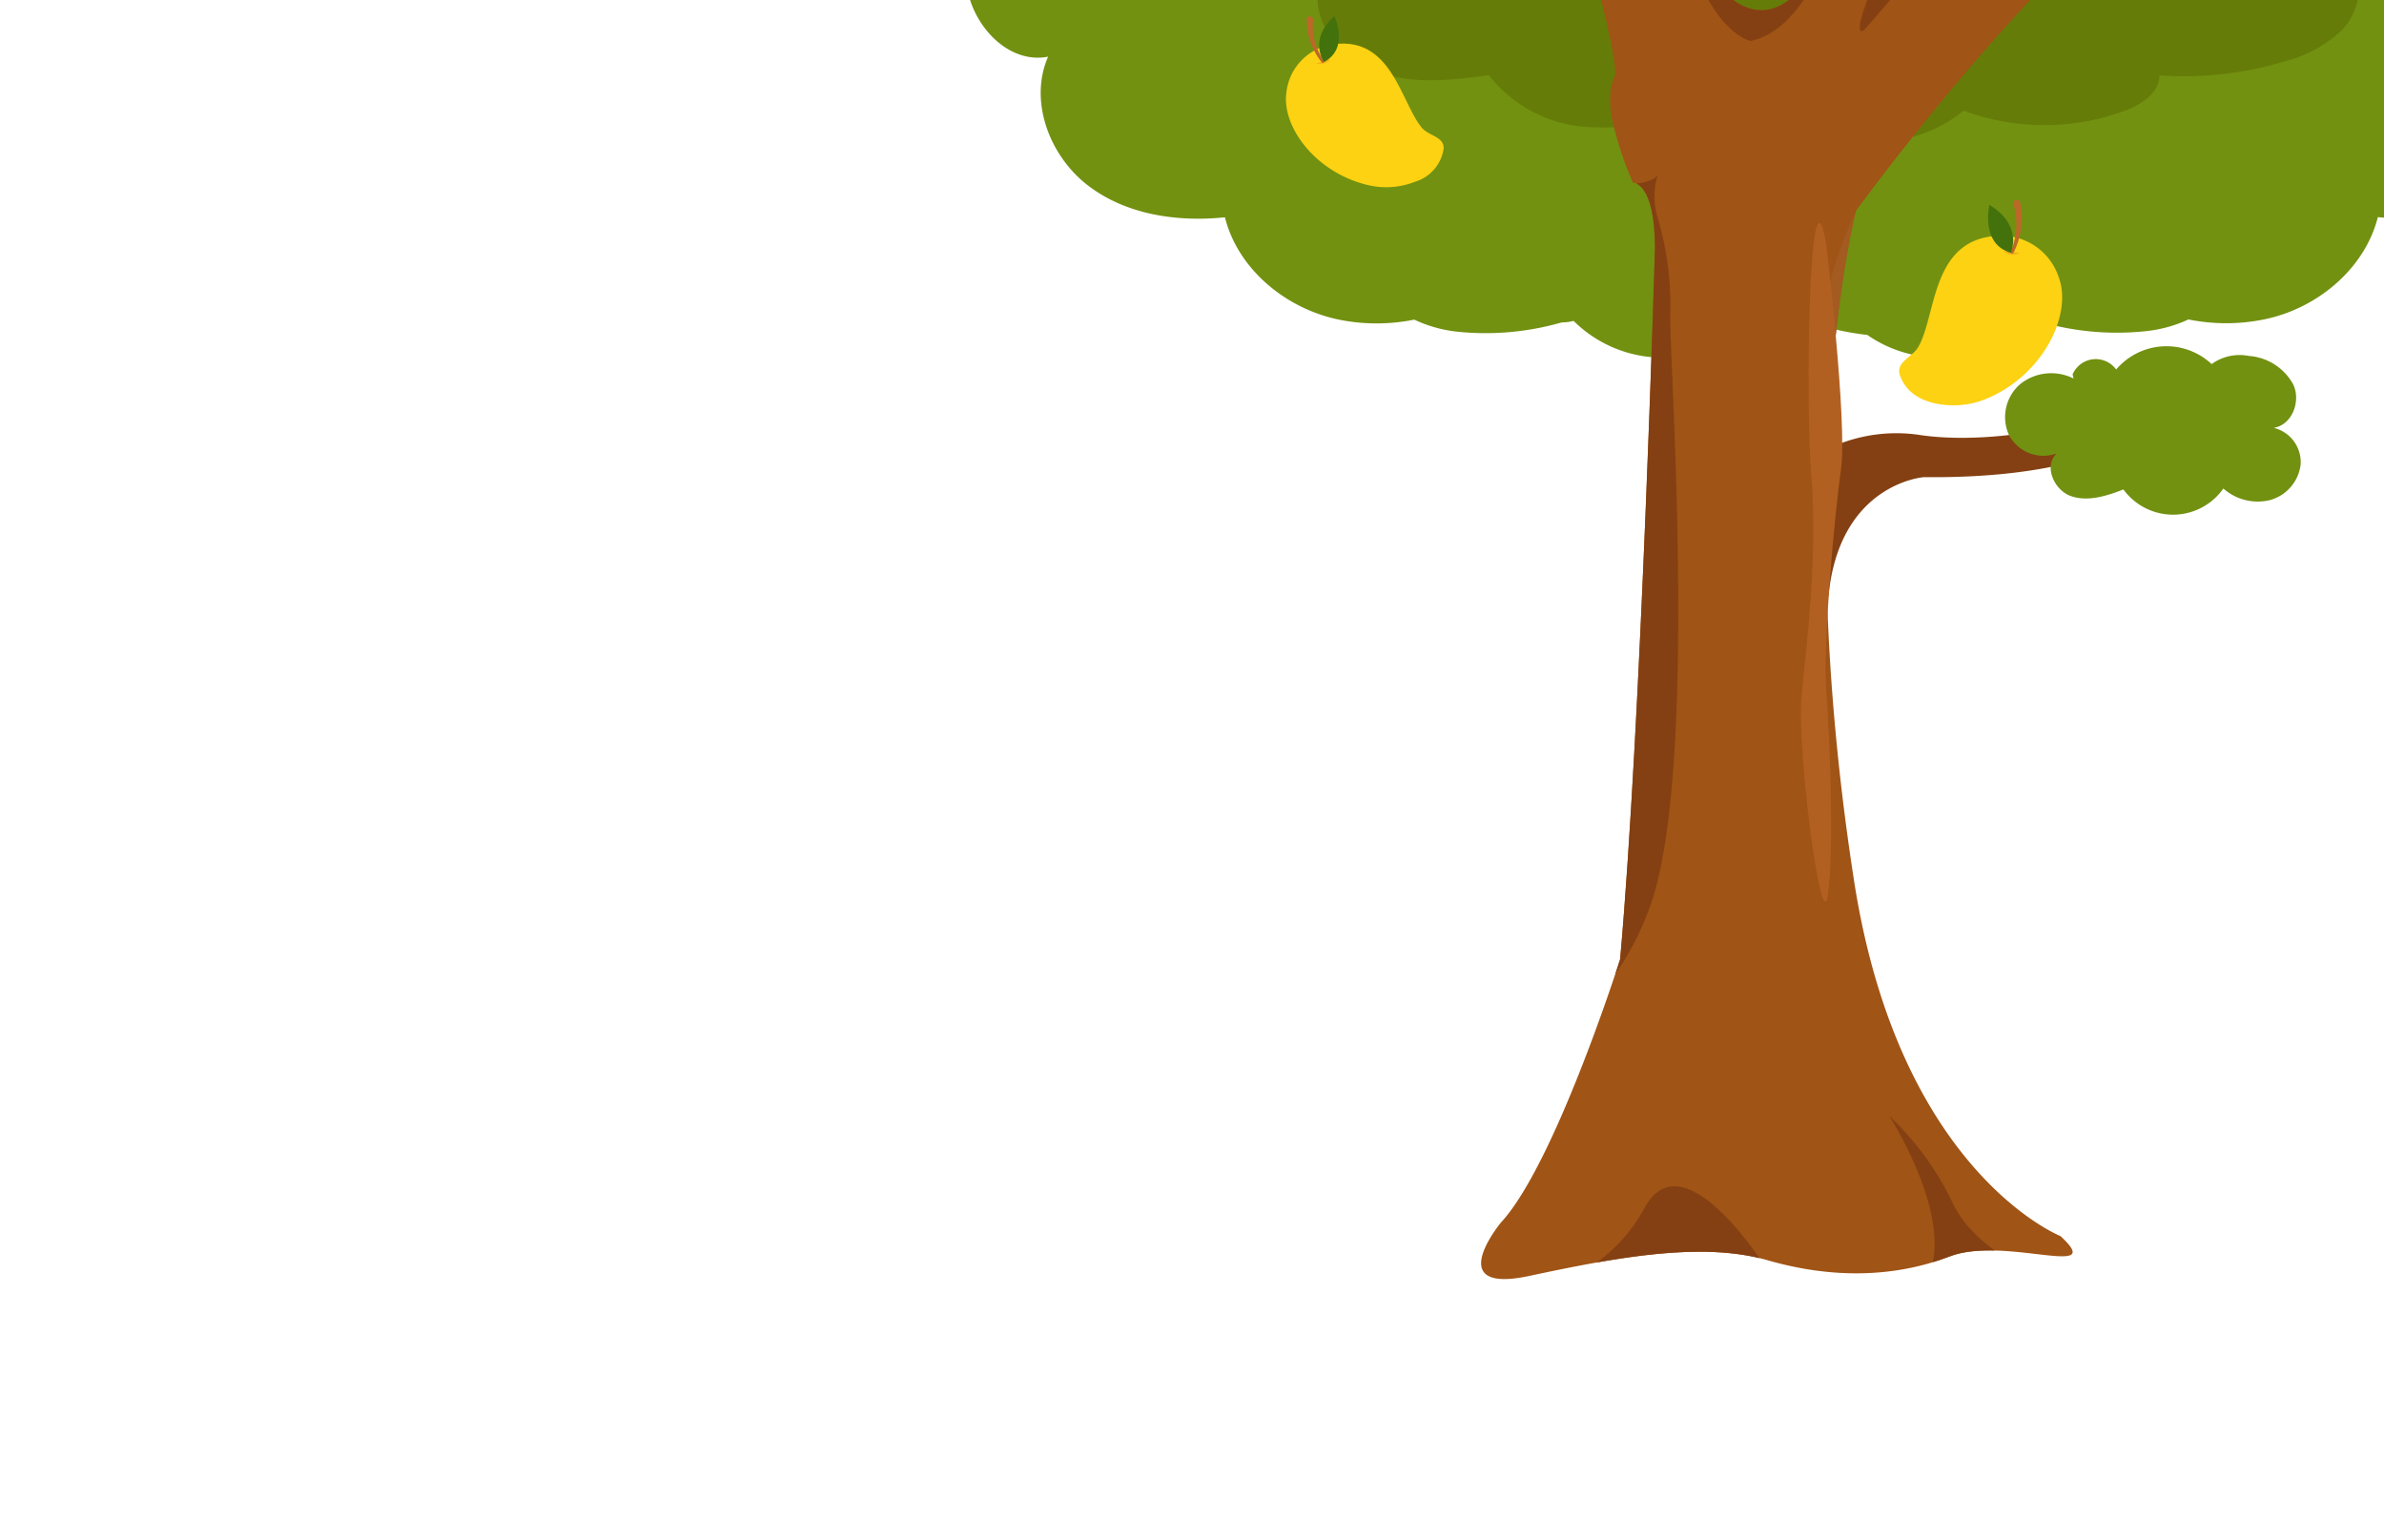 <svg id="Layer_1" data-name="Layer 1" xmlns="http://www.w3.org/2000/svg" xmlns:xlink="http://www.w3.org/1999/xlink" viewBox="0 0 260 168"><defs><style>.cls-1{fill:#a05415;}.cls-2{fill:none;}.cls-3{fill:#729111;}.cls-4{fill:#667c08;}.cls-5{fill:#844012;}.cls-6{clip-path:url(#clip-path);}.cls-7{fill:#a35b21;}.cls-8{fill:#fcd212;}.cls-9{fill:#f6b019;}.cls-10{fill:#bc6828;}.cls-11{fill:#43720c;}.cls-12{clip-path:url(#clip-path-2);}.cls-13{clip-path:url(#clip-path-3);}.cls-14{fill:#b26022;}</style><clipPath id="clip-path"><path class="cls-1" d="M169.8-16.42s6.36,19.6,6.36,24.62c0,0-1,1.57-.32,4.89a36.81,36.81,0,0,0,2.25,6.83s2.4-.11,2.4,7.19c0,0-1.51,52-3.8,77.52,0,0-7.09,22.32-13,28.71,0,0-6.51,7.87,3.09,5.82s18.85-3.77,26-1.71,13.92,1.86,19.86-.42,17.28,2.57,12.07-2.22c0,0-17.63-7-22.53-38.9-7-45.34.23-72.91.23-72.91s18.86-26,33.94-36.61c0,0,8.28-5.34,12.7-4.73L248-23.21s-16.43-2-34.94,15.07c0,0,4.47-30,4.93-45.48l-10.51.45s-1.37,33.31-8.23,47.45-14.62,4.11-18.74-10-12.19-31.07-12.19-31.07L161-42.33l6.14,17.94Z"/></clipPath><clipPath id="clip-path-2"><path class="cls-2" d="M143.93,4.41a4.79,4.79,0,0,1,1.59-2.69s1.71,3.64-1.1,5.18a3.61,3.61,0,0,1-.49-2.49"/></clipPath><clipPath id="clip-path-3"><path class="cls-2" d="M219.3,24.92A5.35,5.35,0,0,0,217,22.34s-1,4.36,2.37,5.4a4,4,0,0,0,0-2.82"/></clipPath></defs><path class="cls-3" d="M101.84-24.75a17.08,17.08,0,0,1,11.32-14.4,12.27,12.27,0,0,1,0-4.48,13.52,13.52,0,0,1,13.68-10.62,15.35,15.35,0,0,1-.37-15.7A15.27,15.27,0,0,1,135-76.67a2.85,2.85,0,0,1,0-.29,10.92,10.92,0,0,1,4.72-7.57,13.52,13.52,0,0,1,2.57-5C145-93,149-95.08,153-96.8c5.43-2.32,11.81-4,17.07-1.35a14.55,14.55,0,0,0,3,1.4,23,23,0,0,1,10.54-5.73,42,42,0,0,1,12.81-.87,42,42,0,0,1,12.81.87,23.09,23.09,0,0,1,10.54,5.73,14.55,14.55,0,0,0,3-1.4l.47-.22a10.19,10.19,0,0,1,2.17-1.54,5.21,5.21,0,0,1,4.48,0,2.59,2.59,0,0,0,.87.34,2.44,2.44,0,0,0,.88-.13A9,9,0,0,1,241-96.28h0a7.59,7.59,0,0,1,6.51.75,7.57,7.57,0,0,1,3.4,5.63l-.32.34a13.57,13.57,0,0,1,2.55,5A11,11,0,0,1,257.93-77l0,.29a15.27,15.27,0,0,1,8.51,6.72,15.35,15.35,0,0,1-.37,15.7,13.52,13.52,0,0,1,13.68,10.62,12,12,0,0,1,0,4.48,17.07,17.07,0,0,1,11.33,14.4c.36,4.59-2.36,10.11-7,10.12,1.93,4.05,3.9,8.37,3.41,12.82S283,7,278.61,6.16c2.13,4.82-.11,10.8-4.28,14s-9.77,4.06-15,3.52c-1.44,5.69-6.68,10-12.43,11.16a20.73,20.73,0,0,1-8.23,0A14.52,14.52,0,0,1,234,36.12a29.91,29.91,0,0,1-11.41-1,8.34,8.34,0,0,1-.85-.07l-.47-.1a13.78,13.78,0,0,1-17.62,1.58,29.28,29.28,0,0,1-7.22-1.75,29.39,29.39,0,0,1-7.22,1.75A13.78,13.78,0,0,1,171.62,35l-.48.1a7.93,7.93,0,0,1-.84.07,30,30,0,0,1-11.42,1,14.6,14.6,0,0,1-4.64-1.31,20.68,20.68,0,0,1-8.22,0c-5.75-1.18-11-5.47-12.43-11.16-5.24.54-10.84-.29-15-3.52s-6.4-9.2-4.28-14c-4.39.87-8.41-3.51-8.9-8s1.48-8.77,3.41-12.82C104.2-14.64,101.47-20.16,101.84-24.75Z"/><path class="cls-4" d="M256.83-16c2.51,1.48,4.6,4,4.87,6.86s-1.81,6-4.71,6.31a6.34,6.34,0,0,1-1.8,6.32,14.17,14.17,0,0,1-6.05,3.21,37.84,37.84,0,0,1-13.63,1.52c0,1.91-1.95,3.18-3.74,3.85a25.43,25.43,0,0,1-17.62,0C209.57,15.9,203,16.11,197,16.14c-4.55,0-9.85-.35-12.41-4.11a26.42,26.42,0,0,1-11.87,1.79,14.72,14.72,0,0,1-10.33-5.61c-3.84.49-7.82,1-11.53-.16s-7.09-4.29-7.17-8.16c-3.93.42-8.13-.24-11.31-2.6s-5.08-6.64-3.95-10.43c-2.82-.93-3.36-5.08-1.63-7.5s4.82-3.42,7.73-4a8.36,8.36,0,0,1,4.87-6.25,19.37,19.37,0,0,1,8-1.56,11.26,11.26,0,0,0,3.89-.51c1.33-.53,2.4-1.59,3.74-2.08a9.49,9.49,0,0,1,3.72-.3l12.73.63a13.58,13.58,0,0,1,14.83-5.19,5,5,0,0,0,1.89.37,4.86,4.86,0,0,0,2.2-1.19,12.83,12.83,0,0,1,9.46-2.36,16.38,16.38,0,0,0,3.18.4c.92,0,1.81-.34,2.72-.48a8.06,8.06,0,0,1,8,3.83,9.62,9.62,0,0,1,8.76.89,9.58,9.58,0,0,1,4.22,7.73c2.18-.4,4.08,1.66,4.73,3.77s.57,4.41,1.35,6.48a8.37,8.37,0,0,0,6.88,5.28c3.56.34,5.27-2.29,8.36-3.08C250.78-19,254.52-17.4,256.83-16Z"/><path class="cls-5" d="M197.93,49.72a17.24,17.24,0,0,1,11.24-2.31c6.28,1,15.37-.33,19.34-2.31l2.31,3.47s-5.62,3.63-21,3.47c0,0-9.26.66-10.41,13.06C199.42,65.1,196.61,55.84,197.93,49.72Z"/><path class="cls-3" d="M226.14,41.28a5.43,5.43,0,0,0-5.79.59,4.75,4.75,0,0,0-1.25,5.58,4.26,4.26,0,0,0,5.23,2c-1.49,1.29-.34,4,1.51,4.65s3.9,0,5.74-.72a6.7,6.7,0,0,0,10.9-.1,5.64,5.64,0,0,0,5.09,1.26,4.58,4.58,0,0,0,3.34-3.88,3.86,3.86,0,0,0-2.94-4c2-.3,3-2.9,2.13-4.73a6,6,0,0,0-4.84-3.11,5.2,5.2,0,0,0-4.06.89,7.2,7.2,0,0,0-10.41.59,2.75,2.75,0,0,0-4.75.53"/><path class="cls-1" d="M169.8-16.42s6.36,19.6,6.36,24.62c0,0-1,1.57-.32,4.89a36.81,36.81,0,0,0,2.25,6.83s2.4-.11,2.4,7.19c0,0-1.51,52-3.8,77.52,0,0-7.09,22.32-13,28.71,0,0-6.51,7.87,3.09,5.82s18.85-3.77,26-1.71,13.92,1.86,19.86-.42,17.28,2.57,12.07-2.22c0,0-17.63-7-22.53-38.9-7-45.34.23-72.91.23-72.91s18.86-26,33.94-36.61c0,0,8.28-5.34,12.7-4.73L248-23.21s-16.43-2-34.94,15.07c0,0,4.47-30,4.93-45.48l-10.51.45s-1.37,33.31-8.23,47.45-14.62,4.11-18.74-10-12.19-31.07-12.19-31.07L161-42.33l6.14,17.94Z"/><g class="cls-6"><path class="cls-5" d="M206.93-57.42s-.45,58.55-16,61.89c0,0-14.68-2.43-8.07-62.65Z"/><path class="cls-5" d="M166.1,140.9a17.73,17.73,0,0,0,13.24-9.12c4.56-8.44,14.37,8.21,14.37,8.21s4,46.83,1.51,46.6-29.2.68-29.2.68l.72-48.11"/><path class="cls-5" d="M222.91,139.31s-7.53-2.74-10-8.22a32,32,0,0,0-6.84-9.35s8.21,12.78,3.42,18.71l9.12,1.14,5.71-2.74"/><path class="cls-5" d="M157.58,16.18,172,21.89,174.64,20s5.19.57,6.15-.92a8,8,0,0,0,0,4.68,33,33,0,0,1,1.37,10.21c-.23,3.54,3.16,49.27-2.09,64.55s-19.62,19.85-19.62,19.85L155.53,62Z"/><path class="cls-5" d="M254.08-25.56,232.64-25,214.69-11.65l-1.64,3.51S207.88-1.95,203.55,3s11.06-37.52,43.11-37.64Z"/><path class="cls-7" d="M202.42,23s-4,8.13-3.55,14.06S203,54.28,202.3,61.24a42.94,42.94,0,0,0,1.14,13.68s9.92-1.25,9.69-2.16,9.58-29.09,9.47-29.89S202.42,23,202.42,23"/></g><path class="cls-8" d="M145.15,4.88a5.93,5.93,0,0,0-4.85,5.18c-.56,3.75,3.22,8.85,9,10.15a8.51,8.51,0,0,0,5-.38,4.44,4.44,0,0,0,3.15-3.67v0c0-1.27-1.62-1.34-2.37-2.21C152.74,11.16,151.77,3.72,145.15,4.88Z"/><path class="cls-9" d="M145.1,6.47s-.4.64-1.6.47"/><path class="cls-10" d="M144.15,6.8a7.43,7.43,0,0,1-1.63-4.68.35.35,0,0,1,.33-.33h0a.36.36,0,0,1,.36.38,6.56,6.56,0,0,0,1.17,4.45.14.14,0,0,1-.08.23h0A.13.13,0,0,1,144.15,6.8Z"/><path class="cls-11" d="M144.4,6.76s-1.76-2.42,1.12-5C145.52,1.72,147.22,5.26,144.4,6.76Z"/><g class="cls-12"><polygon class="cls-2" points="145.52 1.72 144.4 6.76 143.66 6.24 143.82 3 145.52 1.72"/></g><path class="cls-8" d="M218.07,25.71a6.59,6.59,0,0,1,6.46,4.54C226,34.2,223,40.63,217,43.34a9.46,9.46,0,0,1-5.57.73c-2.06-.36-3.67-1.37-4.27-3.29v0c-.31-1.38,1.46-1.83,2.08-3C211.23,34.27,210.59,25.94,218.07,25.71Z"/><path class="cls-9" d="M218.48,27.42a1.72,1.72,0,0,0,1.85.15"/><path class="cls-10" d="M219.59,27.57a8.25,8.25,0,0,0,.73-5.47.39.39,0,0,0-.44-.28h0a.38.38,0,0,0-.3.49,7.38,7.38,0,0,1-.28,5.12.17.17,0,0,0,.14.23h0A.15.15,0,0,0,219.59,27.57Z"/><path class="cls-11" d="M219.31,27.58s1.37-3-2.36-5.24C217,22.34,215.91,26.58,219.31,27.58Z"/><g class="cls-13"><polygon class="cls-2" points="216.95 22.34 219.31 27.58 220.01 26.84 219.09 23.36 216.95 22.34"/></g><path class="cls-14" d="M199.17,26.64s2.33,19.54,1.61,24.55-2,19.18-1.61,24.2.89,17.38.18,22.22-3.41-16.13-2.87-21.69,1.79-15.41,1.07-24S197.37,16.25,199.17,26.64Z"/><rect class="cls-2" x="86.81" y="-29.13" width="174.02" height="169.23"/></svg>